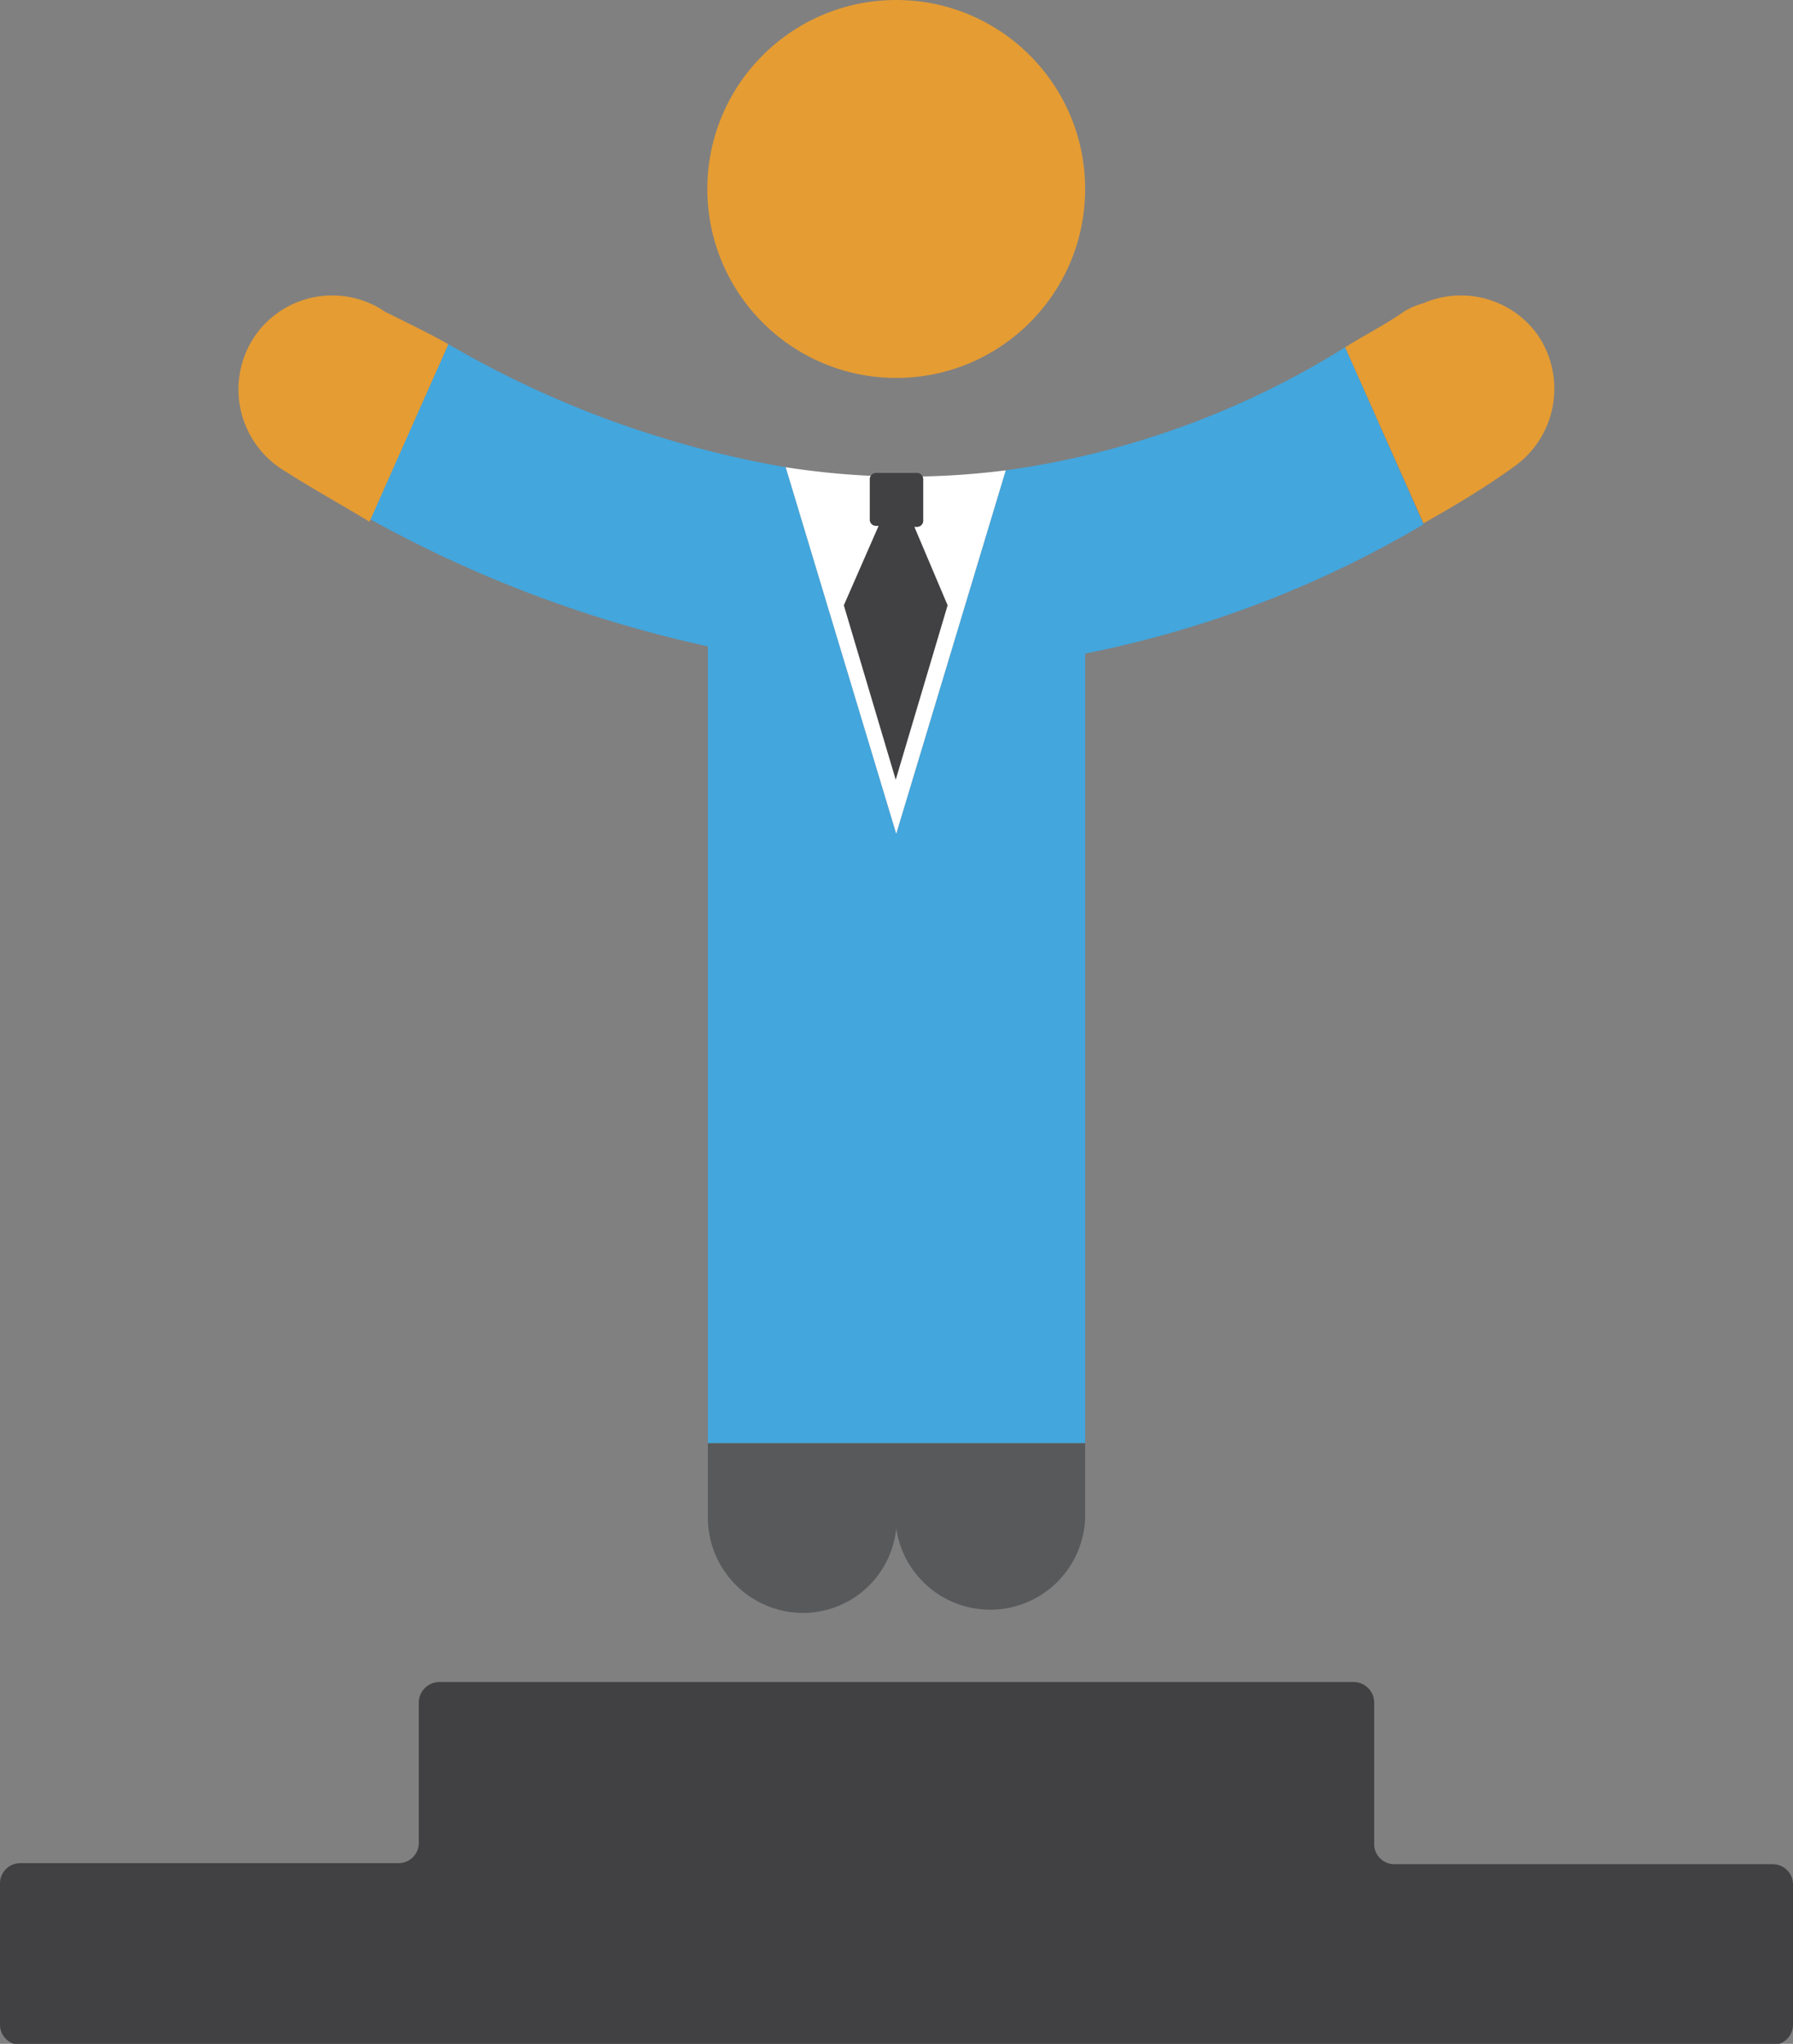 <svg xmlns="http://www.w3.org/2000/svg" viewBox="0 0 34.55 39.37"><rect x="0" y="0" width="34.55" height="39.37" fill="#808080" stroke="none"/><defs><style>.cls-1{fill:#414042;}.cls-2{fill:#43a6dd;}.cls-3{fill:#fff;}.cls-4{fill:#e59c33;}.cls-5{fill:#58595b;}</style></defs><g id="Layer_2" data-name="Layer 2"><g id="Layer_1-2" data-name="Layer 1"><path class="cls-1" d="M26.48,35.49v-2.7a.4.4,0,0,0-.39-.39H8.46a.4.4,0,0,0-.39.39v2.7a.39.39,0,0,1-.39.4H.39a.39.39,0,0,0-.39.39V39a.39.39,0,0,0,.39.39H34.16a.39.39,0,0,0,.39-.39v-2.7a.39.39,0,0,0-.39-.39H26.87A.39.39,0,0,1,26.48,35.49Z"/><path class="cls-2" d="M25.92,6.69a16.64,16.64,0,0,1-6.54,2.37l-2.11,7L15.14,9a19.48,19.48,0,0,1-6.5-2.37L7.13,10a23.87,23.87,0,0,0,6.51,2.45V27.8h7.27V12.59a20.75,20.75,0,0,0,6.52-2.49v0Z"/><path class="cls-3" d="M19.38,9.06A15.08,15.08,0,0,1,15.14,9l2.13,7.06Z"/><circle class="cls-4" cx="17.27" cy="3.64" r="3.64"/><path class="cls-5" d="M13.64,29.24a1.84,1.84,0,0,0,1.84,1.83,1.81,1.81,0,0,0,1.79-1.63,1.83,1.83,0,0,0,3.64-.2V27.8H13.64Z"/><path class="cls-4" d="M29.63,6.45a1.82,1.82,0,0,0-2.2-.61,1.61,1.61,0,0,0-.36.15c-.38.27-.77.46-1.15.7l1.51,3.39v0C28,9.76,28.59,9.41,29.16,9A1.84,1.84,0,0,0,29.63,6.45Z"/><path class="cls-4" d="M7.12,5.84a1.81,1.81,0,0,0-2.24.68,1.83,1.83,0,0,0,.57,2.53c.56.36,1.11.66,1.67,1h0L8.64,6.63C8.23,6.4,7.83,6.21,7.41,6A1.45,1.45,0,0,0,7.12,5.84Z"/><path class="cls-1" d="M17.62,10.15h.05a.12.12,0,0,0,.12-.13V9.23a.12.12,0,0,0-.12-.12h-.79a.12.12,0,0,0-.12.12V10a.12.12,0,0,0,.12.13h.05l-.67,1.53,1,3.36,1-3.36Z"/></g></g></svg>